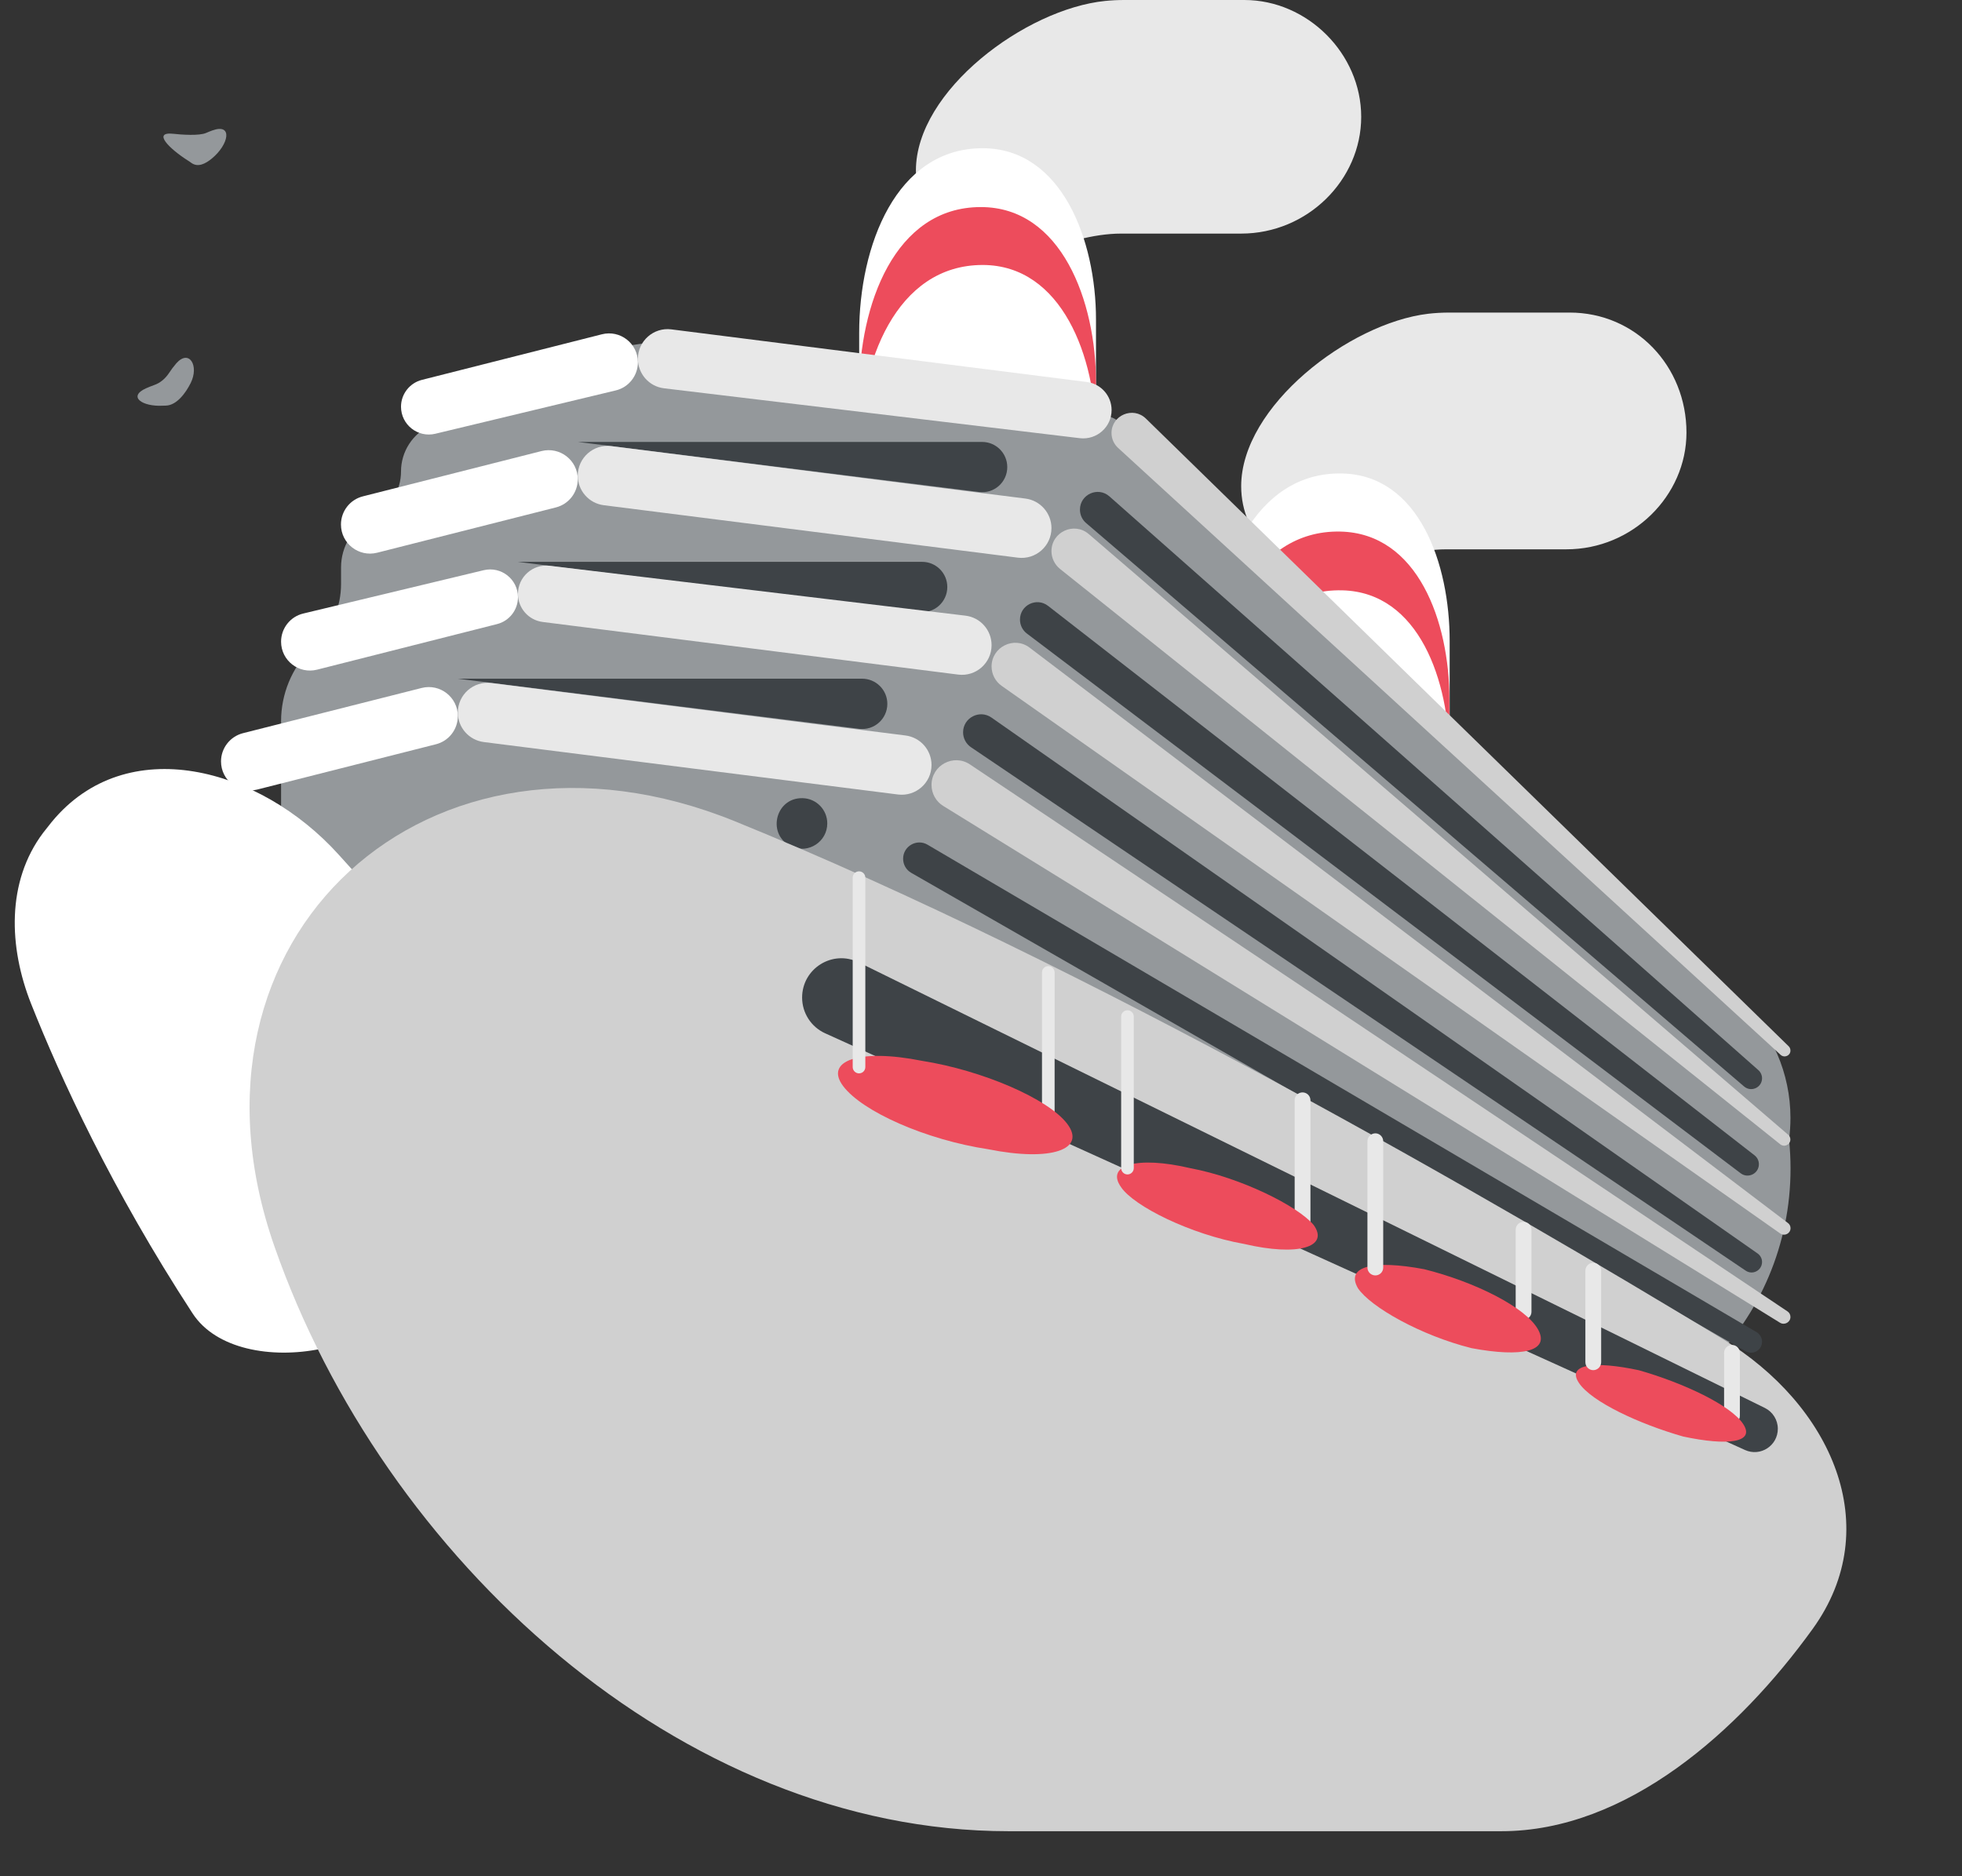 <svg width="23" height="22" viewBox="0 0 23 22" fill="none" xmlns="http://www.w3.org/2000/svg">
<rect x="0" y="0" width="23" height="22" fill="#333333" stroke="none"/>
<path d="M14.587 0C14.125 0 13.643 0 13.18 0C13.101 0 13.026 0.004 12.956 0.011C12.023 0.105 10.737 1.062 10.737 1.999C10.737 2.591 11.218 3.036 11.774 3.036C11.904 3.036 12.028 3.013 12.143 2.97C12.456 2.852 12.809 2.739 13.143 2.739C13.605 2.739 14.088 2.739 14.55 2.739C15.327 2.739 15.957 2.11 15.957 1.37C15.957 0.629 15.327 0 14.587 0ZM18.4 3.665C17.938 3.665 17.456 3.665 16.993 3.665C16.904 3.665 16.82 3.67 16.742 3.679C15.813 3.79 14.55 4.765 14.55 5.701C14.55 6.293 15.031 6.737 15.586 6.737C15.717 6.737 15.841 6.715 15.956 6.672C16.269 6.554 16.622 6.441 16.956 6.441C17.418 6.441 17.901 6.441 18.363 6.441C19.14 6.441 19.77 5.812 19.77 5.072C19.77 4.294 19.177 3.665 18.4 3.665Z" fill="#E8E8E8"/>
<path d="M15.738 5.552C14.694 5.526 14.218 6.718 14.218 7.761V15.936C14.218 16.703 14.839 17.325 15.606 17.325C16.372 17.325 16.994 16.703 16.994 15.936V7.514C16.994 6.614 16.637 5.574 15.738 5.552ZM11.521 1.738C10.503 1.737 10.072 2.885 10.072 3.903V12.123C10.072 12.89 10.693 13.512 11.46 13.512C12.226 13.512 12.848 12.89 12.848 12.123V3.745C12.848 2.819 12.448 1.74 11.521 1.738Z" fill="white"/>
<path d="M11.496 2.428C10.487 2.429 10.072 3.577 10.072 4.586V12.826C10.072 13.593 10.693 14.214 11.46 14.214C12.226 14.214 12.848 13.593 12.848 12.826V4.481C12.848 3.533 12.443 2.426 11.496 2.428Z" fill="#ED4C5C"/>
<path d="M11.521 3.107C10.503 3.106 10.072 4.255 10.072 5.273V13.493C10.072 14.259 10.693 14.881 11.46 14.881C12.226 14.881 12.848 14.259 12.848 13.493V5.114C12.848 4.188 12.448 3.109 11.521 3.107Z" fill="white"/>
<path d="M15.711 6.233C14.688 6.212 14.215 7.373 14.215 8.396V16.603C14.215 17.37 14.836 17.991 15.603 17.991C16.37 17.991 16.991 17.37 16.991 16.603V8.199C16.991 7.289 16.621 6.251 15.711 6.233Z" fill="#ED4C5C"/>
<path d="M15.735 6.922C14.691 6.897 14.215 8.088 14.215 9.132V17.307C14.215 18.074 14.836 18.695 15.603 18.695C16.37 18.695 16.991 18.074 16.991 17.307V8.884C16.991 7.984 16.635 6.944 15.735 6.922Z" fill="white"/>
<path d="M20.99 13.702C20.99 15.498 19.533 16.954 17.737 16.954H9.655C6.143 16.954 3.295 14.107 3.295 10.594V8.456C3.295 8.138 3.421 7.832 3.646 7.607L3.71 7.543C3.895 7.359 3.998 7.109 3.998 6.849V6.653C3.998 6.409 4.133 6.185 4.35 6.071L4.385 6.053C4.579 5.95 4.701 5.748 4.701 5.528C4.701 5.295 4.838 5.084 5.05 4.987L6.58 4.294C7.165 4.028 7.816 3.945 8.449 4.055L10.297 4.375C12.081 4.685 13.735 5.508 15.057 6.744L19.958 11.326C20.616 11.941 20.99 12.801 20.99 13.702Z" fill="#94989B"/>
<path d="M12.821 4.85C12.527 4.85 12.29 5.087 12.29 5.38V5.878C12.29 6.077 12.151 6.25 11.957 6.293C11.762 6.337 11.623 6.509 11.623 6.709V7.272C11.623 7.461 11.46 7.609 11.272 7.589C11.084 7.569 10.92 7.717 10.92 7.906V8.663C10.92 8.847 10.771 8.996 10.587 8.996C10.403 8.996 10.254 9.145 10.254 9.329V10.009C10.254 10.387 10.464 10.734 10.799 10.909L18.234 14.78C19.489 15.433 20.989 14.523 20.989 13.108C20.989 12.587 20.773 12.088 20.392 11.732L13.183 4.993C13.085 4.901 12.955 4.85 12.821 4.85Z" fill="#94989B"/>
<path d="M3.969 10.02C3.045 8.997 1.484 8.573 0.607 9.637C0.573 9.679 0.539 9.722 0.505 9.766C0.075 10.339 0.101 11.105 0.365 11.771C0.706 12.63 1.307 13.943 2.258 15.401C2.807 16.242 4.849 15.852 4.849 14.848V11.492C4.849 11.172 4.731 10.864 4.517 10.627L3.969 10.02Z" fill="white"/>
<path d="M9.408 9.359C9.569 9.362 9.698 9.494 9.698 9.655C9.698 9.868 9.48 10.012 9.285 9.928C8.985 9.8 9.082 9.352 9.408 9.359ZM10.106 7.958C10.269 7.958 10.402 8.09 10.402 8.253C10.402 8.431 10.246 8.568 10.07 8.546L5.367 7.958H10.106ZM10.81 6.588C10.973 6.588 11.105 6.72 11.105 6.883C11.105 7.061 10.949 7.198 10.773 7.176L6.07 6.588H10.81ZM11.513 5.182C11.676 5.182 11.808 5.314 11.808 5.477C11.808 5.654 11.653 5.792 11.476 5.769L6.774 5.182H11.513Z" fill="#3E4347"/>
<path d="M4.947 4.454C4.803 4.49 4.701 4.62 4.701 4.769C4.701 4.98 4.898 5.135 5.103 5.086L7.218 4.578C7.37 4.542 7.478 4.405 7.478 4.248C7.478 4.027 7.27 3.865 7.055 3.92L4.947 4.454Z" fill="white"/>
<path d="M7.869 3.862C7.662 3.836 7.478 3.998 7.478 4.207C7.478 4.383 7.609 4.532 7.784 4.553L12.659 5.138C12.857 5.161 13.031 5.007 13.031 4.808C13.031 4.641 12.906 4.5 12.741 4.479L7.869 3.862Z" fill="#E8E8E8"/>
<path d="M13.107 5.252C13.058 5.207 13.03 5.144 13.03 5.078C13.03 4.868 13.283 4.762 13.433 4.908L20.969 12.269C20.982 12.282 20.989 12.3 20.989 12.319C20.989 12.378 20.919 12.409 20.874 12.369L13.107 5.252Z" fill="#D0D0D0"/>
<path d="M4.254 5.82C4.103 5.858 3.997 5.994 3.997 6.15C3.997 6.373 4.206 6.535 4.421 6.481L6.516 5.95C6.667 5.912 6.773 5.776 6.773 5.62C6.773 5.397 6.564 5.235 6.348 5.289L4.254 5.82Z" fill="white"/>
<path d="M7.166 5.231C6.957 5.205 6.773 5.367 6.773 5.578C6.773 5.753 6.904 5.902 7.078 5.924L11.933 6.539C12.141 6.565 12.326 6.403 12.326 6.192C12.326 6.017 12.195 5.868 12.021 5.846L7.166 5.231Z" fill="#E8E8E8"/>
<path d="M12.425 6.67C12.363 6.619 12.326 6.543 12.326 6.463C12.326 6.237 12.591 6.115 12.763 6.262L20.963 13.306C20.979 13.319 20.988 13.34 20.988 13.361C20.988 13.422 20.918 13.456 20.87 13.418L12.425 6.67Z" fill="#D0D0D0"/>
<path d="M3.555 7.194C3.403 7.23 3.295 7.367 3.295 7.524C3.295 7.745 3.503 7.907 3.718 7.852L5.826 7.318C5.97 7.282 6.072 7.152 6.072 7.003C6.072 6.792 5.875 6.637 5.67 6.686L3.555 7.194Z" fill="white"/>
<path d="M6.443 6.634C6.245 6.611 6.072 6.765 6.072 6.964C6.072 7.131 6.196 7.272 6.362 7.293L11.233 7.91C11.441 7.936 11.624 7.774 11.624 7.565C11.624 7.389 11.493 7.24 11.318 7.219L6.443 6.634Z" fill="#E8E8E8"/>
<path d="M11.742 8.042C11.668 7.99 11.624 7.905 11.624 7.815C11.624 7.586 11.887 7.455 12.07 7.594L20.96 14.341C20.979 14.355 20.99 14.377 20.99 14.401C20.99 14.463 20.921 14.499 20.87 14.464L11.742 8.042Z" fill="#D0D0D0"/>
<path d="M2.848 8.597C2.697 8.636 2.591 8.772 2.591 8.928C2.591 9.15 2.8 9.313 3.015 9.258L5.11 8.727C5.261 8.689 5.367 8.553 5.367 8.397C5.367 8.175 5.158 8.012 4.942 8.067L2.848 8.597Z" fill="white"/>
<path d="M5.76 8.009C5.551 7.982 5.367 8.145 5.367 8.355C5.367 8.531 5.498 8.679 5.672 8.701L10.527 9.316C10.735 9.342 10.92 9.18 10.92 8.97C10.92 8.794 10.789 8.646 10.615 8.624L5.76 8.009Z" fill="#E8E8E8"/>
<path d="M11.057 9.45C10.972 9.398 10.92 9.304 10.92 9.204C10.92 8.973 11.178 8.835 11.37 8.963L20.953 15.376C20.976 15.391 20.989 15.415 20.989 15.442C20.989 15.504 20.92 15.542 20.867 15.51L11.057 9.45Z" fill="#D0D0D0"/>
<path d="M20.446 12.74C20.529 12.81 20.656 12.752 20.656 12.643C20.656 12.607 20.64 12.572 20.613 12.548L13.005 5.82C12.871 5.702 12.66 5.797 12.66 5.976C12.66 6.036 12.686 6.094 12.732 6.133L20.446 12.74ZM20.405 13.757C20.493 13.824 20.619 13.761 20.619 13.651C20.619 13.61 20.6 13.571 20.567 13.546L12.286 7.104C12.152 7 11.957 7.095 11.957 7.265C11.957 7.329 11.986 7.389 12.037 7.428L20.405 13.757ZM20.464 14.899C20.546 14.955 20.656 14.896 20.656 14.797C20.656 14.757 20.636 14.72 20.603 14.697L11.623 8.414C11.483 8.316 11.29 8.416 11.29 8.587C11.29 8.657 11.325 8.723 11.383 8.762L20.464 14.899ZM10.874 9.905C10.747 9.83 10.587 9.922 10.587 10.069C10.587 10.138 10.623 10.201 10.683 10.235L20.463 15.844C20.549 15.893 20.656 15.832 20.656 15.732C20.656 15.687 20.632 15.645 20.593 15.621L10.874 9.905Z" fill="#3E4347"/>
<path d="M8.615 9.63C5.038 8.178 1.94 10.982 3.22 14.623C4.491 18.261 7.97 21.472 11.823 21.472H17.6C19.072 21.472 20.387 20.295 21.248 19.102C22.117 17.9 21.463 16.472 20.195 15.701C17.544 14.091 12.739 11.306 8.615 9.63Z" fill="#D0D0D0"/>
<path d="M20.841 16.753C20.841 16.65 20.782 16.555 20.689 16.509L10.066 11.284C9.76 11.133 9.403 11.356 9.403 11.697C9.403 11.877 9.508 12.041 9.673 12.116L20.456 17.002C20.637 17.084 20.841 16.952 20.841 16.753Z" fill="#3E4347"/>
<path d="M20.304 15.77C20.253 15.77 20.211 15.812 20.211 15.863V16.603C20.211 16.654 20.253 16.696 20.304 16.696C20.355 16.696 20.396 16.654 20.396 16.603V15.863C20.396 15.812 20.355 15.77 20.304 15.77ZM17.86 14.327C17.809 14.327 17.768 14.368 17.768 14.419V15.382C17.768 15.433 17.809 15.474 17.86 15.474C17.912 15.474 17.953 15.433 17.953 15.382V14.419C17.953 14.368 17.912 14.327 17.86 14.327ZM15.269 12.809C15.218 12.809 15.177 12.85 15.177 12.901V14.345C15.177 14.396 15.218 14.438 15.269 14.438C15.32 14.438 15.362 14.396 15.362 14.345V12.901C15.362 12.85 15.32 12.809 15.269 12.809ZM12.289 11.328C12.248 11.328 12.215 11.361 12.215 11.402V13.253C12.215 13.294 12.248 13.327 12.289 13.327C12.33 13.327 12.363 13.294 12.363 13.253V11.402C12.363 11.361 12.33 11.328 12.289 11.328Z" fill="#E8E8E8"/>
<path d="M20.434 16.696C20.582 16.918 20.249 16.955 19.731 16.844C19.213 16.696 18.657 16.437 18.509 16.215C18.361 15.993 18.695 15.956 19.213 16.067C19.731 16.215 20.286 16.474 20.434 16.696ZM18.028 15.585C18.176 15.845 17.843 15.919 17.251 15.808C16.658 15.66 16.066 15.326 15.918 15.104C15.77 14.845 16.103 14.771 16.695 14.882C17.288 15.03 17.88 15.326 18.028 15.585ZM15.4 14.364C15.585 14.623 15.215 14.734 14.585 14.586C13.956 14.475 13.29 14.142 13.142 13.92C12.957 13.661 13.327 13.55 13.956 13.698C14.548 13.809 15.215 14.142 15.4 14.364ZM12.512 13.179C12.735 13.476 12.327 13.624 11.587 13.476C10.847 13.364 10.106 13.031 9.884 12.735C9.662 12.439 10.069 12.291 10.809 12.439C11.513 12.55 12.29 12.883 12.512 13.179Z" fill="#ED4C5C"/>
<path d="M10.07 10.217C10.03 10.217 9.996 10.25 9.996 10.291V12.512C9.996 12.553 10.03 12.586 10.07 12.586C10.111 12.586 10.144 12.553 10.144 12.512V10.291C10.144 10.25 10.111 10.217 10.07 10.217ZM13.217 11.846C13.176 11.846 13.143 11.879 13.143 11.92V13.697C13.143 13.737 13.176 13.771 13.217 13.771C13.258 13.771 13.291 13.737 13.291 13.697V11.92C13.291 11.879 13.258 11.846 13.217 11.846ZM16.123 13.289C16.072 13.289 16.03 13.331 16.03 13.382V14.863C16.03 14.914 16.072 14.955 16.123 14.955C16.174 14.955 16.215 14.914 16.215 14.863V13.382C16.215 13.331 16.174 13.289 16.123 13.289ZM18.677 14.807C18.626 14.807 18.585 14.849 18.585 14.9V15.973C18.585 16.024 18.626 16.066 18.677 16.066C18.728 16.066 18.77 16.024 18.77 15.973V14.9C18.77 14.849 18.728 14.807 18.677 14.807Z" fill="#E8E8E8"/>
<path d="M1.907 4.757C1.668 4.77 1.494 4.651 1.712 4.553C1.742 4.54 1.773 4.527 1.807 4.515C1.881 4.49 1.942 4.435 1.984 4.37C2.005 4.337 2.033 4.3 2.067 4.26C2.218 4.09 2.337 4.289 2.235 4.492C2.178 4.606 2.072 4.753 1.944 4.756C1.932 4.756 1.92 4.757 1.907 4.757ZM2.202 1.882C1.985 1.744 1.779 1.54 2.035 1.569C2.122 1.579 2.338 1.595 2.418 1.558C2.439 1.549 2.462 1.539 2.488 1.53C2.733 1.441 2.684 1.695 2.482 1.86C2.41 1.919 2.323 1.965 2.246 1.912C2.233 1.902 2.218 1.892 2.202 1.882Z" fill="#94989B"/>
</svg>
